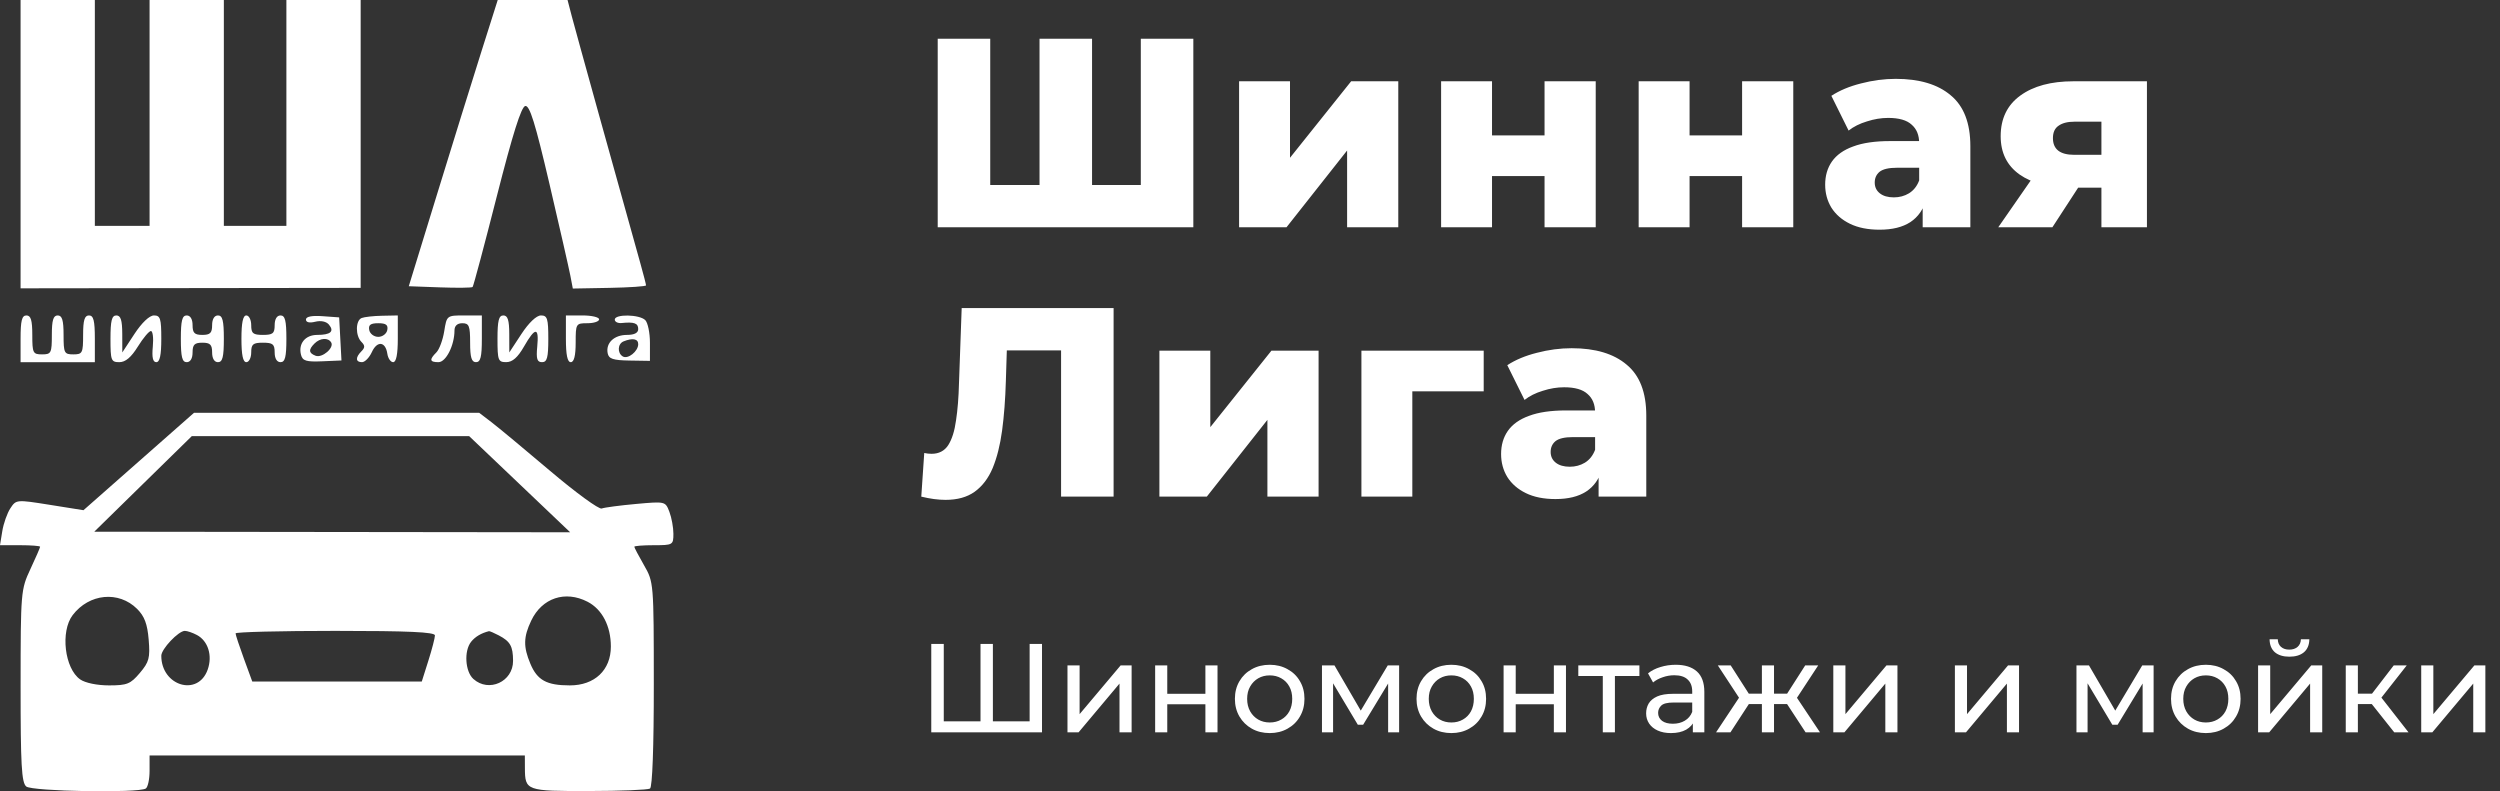 <svg width="297" height="94" viewBox="0 0 297 94" fill="none" xmlns="http://www.w3.org/2000/svg">
<rect x="0" y="0" width="297" height="94" fill="#333333" stroke="none"/>
<path d="M116.83 85.695L116.485 86.085V76.5H117.955V86.085L117.58 85.695H122.695L122.32 86.085V76.5H123.79V87H110.635V76.5H112.12V86.085L111.745 85.695H116.83ZM126.816 87V79.05H128.256V84.84L133.131 79.05H134.436V87H132.996V81.21L128.136 87H126.816ZM137.231 87V79.05H138.671V82.425H143.201V79.05H144.641V87H143.201V83.67H138.671V87H137.231ZM150.846 87.09C150.046 87.09 149.336 86.915 148.716 86.565C148.096 86.215 147.606 85.735 147.246 85.125C146.886 84.505 146.706 83.805 146.706 83.025C146.706 82.235 146.886 81.535 147.246 80.925C147.606 80.315 148.096 79.84 148.716 79.5C149.336 79.15 150.046 78.975 150.846 78.975C151.636 78.975 152.341 79.15 152.961 79.5C153.591 79.84 154.081 80.315 154.431 80.925C154.791 81.525 154.971 82.225 154.971 83.025C154.971 83.815 154.791 84.515 154.431 85.125C154.081 85.735 153.591 86.215 152.961 86.565C152.341 86.915 151.636 87.09 150.846 87.09ZM150.846 85.83C151.356 85.83 151.811 85.715 152.211 85.485C152.621 85.255 152.941 84.93 153.171 84.51C153.401 84.08 153.516 83.585 153.516 83.025C153.516 82.455 153.401 81.965 153.171 81.555C152.941 81.135 152.621 80.81 152.211 80.58C151.811 80.35 151.356 80.235 150.846 80.235C150.336 80.235 149.881 80.35 149.481 80.58C149.081 80.81 148.761 81.135 148.521 81.555C148.281 81.965 148.161 82.455 148.161 83.025C148.161 83.585 148.281 84.08 148.521 84.51C148.761 84.93 149.081 85.255 149.481 85.485C149.881 85.715 150.336 85.83 150.846 85.83ZM157.05 87V79.05H158.535L161.955 84.93H161.355L164.865 79.05H166.215V87H164.91V80.67L165.15 80.805L161.94 86.1H161.31L158.085 80.7L158.37 80.64V87H157.05ZM172.423 87.09C171.623 87.09 170.913 86.915 170.293 86.565C169.673 86.215 169.183 85.735 168.823 85.125C168.463 84.505 168.283 83.805 168.283 83.025C168.283 82.235 168.463 81.535 168.823 80.925C169.183 80.315 169.673 79.84 170.293 79.5C170.913 79.15 171.623 78.975 172.423 78.975C173.213 78.975 173.918 79.15 174.538 79.5C175.168 79.84 175.658 80.315 176.008 80.925C176.368 81.525 176.548 82.225 176.548 83.025C176.548 83.815 176.368 84.515 176.008 85.125C175.658 85.735 175.168 86.215 174.538 86.565C173.918 86.915 173.213 87.09 172.423 87.09ZM172.423 85.83C172.933 85.83 173.388 85.715 173.788 85.485C174.198 85.255 174.518 84.93 174.748 84.51C174.978 84.08 175.093 83.585 175.093 83.025C175.093 82.455 174.978 81.965 174.748 81.555C174.518 81.135 174.198 80.81 173.788 80.58C173.388 80.35 172.933 80.235 172.423 80.235C171.913 80.235 171.458 80.35 171.058 80.58C170.658 80.81 170.338 81.135 170.098 81.555C169.858 81.965 169.738 82.455 169.738 83.025C169.738 83.585 169.858 84.08 170.098 84.51C170.338 84.93 170.658 85.255 171.058 85.485C171.458 85.715 171.913 85.83 172.423 85.83ZM178.627 87V79.05H180.067V82.425H184.597V79.05H186.037V87H184.597V83.67H180.067V87H178.627ZM190.412 87V79.935L190.772 80.31H187.502V79.05H194.762V80.31H191.507L191.852 79.935V87H190.412ZM201.11 87V85.32L201.035 85.005V82.14C201.035 81.53 200.855 81.06 200.495 80.73C200.145 80.39 199.615 80.22 198.905 80.22C198.435 80.22 197.975 80.3 197.525 80.46C197.075 80.61 196.695 80.815 196.385 81.075L195.785 79.995C196.195 79.665 196.685 79.415 197.255 79.245C197.835 79.065 198.44 78.975 199.07 78.975C200.16 78.975 201 79.24 201.59 79.77C202.18 80.3 202.475 81.11 202.475 82.2V87H201.11ZM198.5 87.09C197.91 87.09 197.39 86.99 196.94 86.79C196.5 86.59 196.16 86.315 195.92 85.965C195.68 85.605 195.56 85.2 195.56 84.75C195.56 84.32 195.66 83.93 195.86 83.58C196.07 83.23 196.405 82.95 196.865 82.74C197.335 82.53 197.965 82.425 198.755 82.425H201.275V83.46H198.815C198.095 83.46 197.61 83.58 197.36 83.82C197.11 84.06 196.985 84.35 196.985 84.69C196.985 85.08 197.14 85.395 197.45 85.635C197.76 85.865 198.19 85.98 198.74 85.98C199.28 85.98 199.75 85.86 200.15 85.62C200.56 85.38 200.855 85.03 201.035 84.57L201.32 85.56C201.13 86.03 200.795 86.405 200.315 86.685C199.835 86.955 199.23 87.09 198.5 87.09ZM214.503 87L211.968 83.13L213.153 82.41L216.213 87H214.503ZM210.318 83.64V82.41H212.898V83.64H210.318ZM213.288 83.19L211.923 83.01L214.458 79.05H216.003L213.288 83.19ZM205.578 87H203.868L206.913 82.41L208.098 83.13L205.578 87ZM210.753 87H209.313V79.05H210.753V87ZM209.748 83.64H207.183V82.41H209.748V83.64ZM206.793 83.19L204.078 79.05H205.608L208.143 83.01L206.793 83.19ZM217.797 87V79.05H219.237V84.84L224.112 79.05H225.417V87H223.977V81.21L219.117 87H217.797ZM232.241 87V79.05H233.681V84.84L238.556 79.05H239.861V87H238.421V81.21L233.561 87H232.241ZM246.684 87V79.05H248.169L251.589 84.93H250.989L254.499 79.05H255.849V87H254.544V80.67L254.784 80.805L251.574 86.1H250.944L247.719 80.7L248.004 80.64V87H246.684ZM262.057 87.09C261.257 87.09 260.547 86.915 259.927 86.565C259.307 86.215 258.817 85.735 258.457 85.125C258.097 84.505 257.917 83.805 257.917 83.025C257.917 82.235 258.097 81.535 258.457 80.925C258.817 80.315 259.307 79.84 259.927 79.5C260.547 79.15 261.257 78.975 262.057 78.975C262.847 78.975 263.552 79.15 264.172 79.5C264.802 79.84 265.292 80.315 265.642 80.925C266.002 81.525 266.182 82.225 266.182 83.025C266.182 83.815 266.002 84.515 265.642 85.125C265.292 85.735 264.802 86.215 264.172 86.565C263.552 86.915 262.847 87.09 262.057 87.09ZM262.057 85.83C262.567 85.83 263.022 85.715 263.422 85.485C263.832 85.255 264.152 84.93 264.382 84.51C264.612 84.08 264.727 83.585 264.727 83.025C264.727 82.455 264.612 81.965 264.382 81.555C264.152 81.135 263.832 80.81 263.422 80.58C263.022 80.35 262.567 80.235 262.057 80.235C261.547 80.235 261.092 80.35 260.692 80.58C260.292 80.81 259.972 81.135 259.732 81.555C259.492 81.965 259.372 82.455 259.372 83.025C259.372 83.585 259.492 84.08 259.732 84.51C259.972 84.93 260.292 85.255 260.692 85.485C261.092 85.715 261.547 85.83 262.057 85.83ZM268.261 87V79.05H269.701V84.84L274.576 79.05H275.881V87H274.441V81.21L269.581 87H268.261ZM271.981 78.015C271.251 78.015 270.676 77.84 270.256 77.49C269.846 77.13 269.636 76.615 269.626 75.945H270.601C270.611 76.325 270.736 76.625 270.976 76.845C271.226 77.065 271.556 77.175 271.966 77.175C272.376 77.175 272.706 77.065 272.956 76.845C273.206 76.625 273.336 76.325 273.346 75.945H274.351C274.341 76.615 274.126 77.13 273.706 77.49C273.286 77.84 272.711 78.015 271.981 78.015ZM284.436 87L281.361 83.13L282.546 82.41L286.131 87H284.436ZM278.676 87V79.05H280.116V87H278.676ZM279.681 83.64V82.41H282.306V83.64H279.681ZM282.666 83.19L281.331 83.01L284.376 79.05H285.921L282.666 83.19ZM287.641 87V79.05H289.081V84.84L293.956 79.05H295.261V87H293.821V81.21L288.961 87H287.641Z" fill="white"/>
<path fill-rule="evenodd" clip-rule="evenodd" d="M2.444 17.127V34.253L22.645 34.226L42.847 34.199V17.099V0H38.435H34.023V13.417V26.833H30.308H26.593V13.417V0H22.181H17.769V13.417V26.833H14.518H11.268V13.417V0H6.856H2.444V17.127ZM57.188 6.13C56.121 9.502 53.743 17.152 51.905 23.132L48.563 34.004L52.264 34.139C54.3 34.214 56.047 34.194 56.146 34.095C56.245 33.997 57.539 29.148 59.022 23.32C60.904 15.926 61.925 12.684 62.4 12.593C62.925 12.492 63.582 14.606 65.275 21.845C66.481 27.006 67.599 31.915 67.759 32.754L68.05 34.279L72.4 34.199C74.792 34.154 76.749 34.02 76.749 33.901C76.749 33.782 76.448 32.611 76.08 31.3C73.331 21.493 68.357 3.576 67.937 1.966L67.425 0H63.278H59.13L57.188 6.13ZM2.444 40.25V43.026H6.856H11.268V40.25C11.268 38.091 11.113 37.474 10.571 37.474C10.045 37.474 9.874 38.039 9.874 39.787C9.874 41.946 9.797 42.1 8.713 42.1C7.63 42.1 7.552 41.946 7.552 39.787C7.552 38.039 7.382 37.474 6.856 37.474C6.329 37.474 6.159 38.039 6.159 39.787C6.159 41.946 6.081 42.1 4.998 42.1C3.914 42.1 3.837 41.946 3.837 39.787C3.837 38.039 3.667 37.474 3.14 37.474C2.598 37.474 2.444 38.091 2.444 40.25ZM13.125 40.25C13.125 42.825 13.201 43.026 14.177 43.026C14.902 43.026 15.584 42.452 16.376 41.175C17.008 40.157 17.706 39.325 17.928 39.325C18.15 39.325 18.251 40.157 18.154 41.175C18.031 42.46 18.158 43.026 18.57 43.026C18.985 43.026 19.162 42.193 19.162 40.25C19.162 37.84 19.047 37.474 18.288 37.474C17.758 37.474 16.848 38.338 15.972 39.672L14.53 41.869L14.524 39.672C14.52 38.029 14.342 37.474 13.822 37.474C13.28 37.474 13.125 38.091 13.125 40.25ZM21.485 40.25C21.485 42.409 21.639 43.026 22.181 43.026C22.614 43.026 22.878 42.589 22.878 41.869C22.878 40.944 23.11 40.712 24.039 40.712C24.968 40.712 25.2 40.944 25.2 41.869C25.2 42.589 25.463 43.026 25.896 43.026C26.438 43.026 26.593 42.409 26.593 40.25C26.593 38.091 26.438 37.474 25.896 37.474C25.463 37.474 25.2 37.911 25.2 38.631C25.2 39.556 24.968 39.787 24.039 39.787C23.11 39.787 22.878 39.556 22.878 38.631C22.878 37.911 22.614 37.474 22.181 37.474C21.639 37.474 21.485 38.091 21.485 40.25ZM28.683 40.25C28.683 42.162 28.863 43.026 29.263 43.026C29.583 43.026 29.844 42.505 29.844 41.869C29.844 40.892 30.061 40.712 31.237 40.712C32.413 40.712 32.63 40.892 32.63 41.869C32.63 42.589 32.894 43.026 33.327 43.026C33.869 43.026 34.023 42.409 34.023 40.25C34.023 38.091 33.869 37.474 33.327 37.474C32.894 37.474 32.63 37.911 32.63 38.631C32.63 39.607 32.413 39.787 31.237 39.787C30.061 39.787 29.844 39.607 29.844 38.631C29.844 37.994 29.583 37.474 29.263 37.474C28.863 37.474 28.683 38.338 28.683 40.25ZM36.346 37.96C36.346 38.297 36.76 38.396 37.454 38.222C38.118 38.056 38.767 38.192 39.075 38.562C39.749 39.371 39.277 39.787 37.684 39.787C36.26 39.787 35.414 40.833 35.763 42.164C35.949 42.871 36.39 43.004 38.277 42.922L40.566 42.823L40.429 40.264L40.293 37.705L38.319 37.563C37.044 37.471 36.346 37.612 36.346 37.96ZM42.963 37.78C42.224 38.077 42.21 39.892 42.94 40.62C43.373 41.052 43.373 41.299 42.94 41.73C42.205 42.463 42.233 43.026 43.005 43.026C43.347 43.026 43.873 42.489 44.173 41.833C44.803 40.455 45.798 40.556 46.015 42.021C46.096 42.574 46.409 43.026 46.711 43.026C47.072 43.026 47.259 42.075 47.259 40.25V37.474L45.401 37.511C44.38 37.53 43.283 37.652 42.963 37.78ZM52.773 39.355C52.607 40.391 52.187 41.521 51.839 41.867C50.979 42.724 51.044 43.026 52.09 43.026C52.983 43.026 53.993 41.026 53.993 39.256C53.993 38.708 54.328 38.399 54.922 38.399C55.727 38.399 55.851 38.708 55.851 40.712C55.851 42.46 56.021 43.026 56.547 43.026C57.089 43.026 57.244 42.409 57.244 40.25V37.474H55.16C53.081 37.474 53.075 37.48 52.773 39.355ZM59.102 40.25C59.102 42.821 59.179 43.025 60.147 43.022C60.877 43.02 61.51 42.463 62.25 41.171C63.592 38.831 64.049 38.832 63.825 41.175C63.685 42.639 63.804 43.026 64.394 43.026C64.995 43.026 65.139 42.489 65.139 40.25C65.139 37.84 65.023 37.474 64.265 37.474C63.734 37.474 62.824 38.338 61.948 39.672L60.506 41.869L60.5 39.672C60.496 38.029 60.319 37.474 59.798 37.474C59.256 37.474 59.102 38.091 59.102 40.25ZM67.229 40.25C67.229 42.162 67.409 43.026 67.809 43.026C68.196 43.026 68.39 42.254 68.39 40.712C68.39 38.451 68.421 38.399 69.783 38.399C70.549 38.399 71.176 38.191 71.176 37.937C71.176 37.682 70.288 37.474 69.203 37.474H67.229V40.25ZM73.034 37.966C73.034 38.236 73.399 38.42 73.847 38.375C75.347 38.223 75.82 38.395 75.82 39.093C75.82 39.549 75.362 39.787 74.484 39.787C72.96 39.787 71.953 40.742 72.19 41.962C72.319 42.631 72.83 42.802 74.782 42.833L77.213 42.872V40.728C77.213 39.549 76.963 38.334 76.656 38.029C75.967 37.343 73.034 37.291 73.034 37.966ZM46.01 39.209C45.923 39.654 45.441 40.019 44.937 40.019C44.433 40.019 43.951 39.654 43.864 39.209C43.747 38.602 44.017 38.399 44.937 38.399C45.858 38.399 46.127 38.602 46.01 39.209ZM39.341 40.675C39.736 41.312 38.279 42.563 37.493 42.263C36.664 41.946 36.629 41.54 37.367 40.805C38.03 40.144 38.973 40.082 39.341 40.675ZM75.82 40.887C75.82 41.741 74.589 42.718 73.983 42.344C73.315 41.933 73.374 40.84 74.079 40.556C75.16 40.122 75.82 40.247 75.82 40.887ZM16.482 54.826L9.916 60.612L5.919 59.974C1.948 59.341 1.918 59.344 1.233 60.385C0.854 60.962 0.421 62.184 0.272 63.102L0 64.77H2.383C3.693 64.77 4.766 64.853 4.766 64.955C4.766 65.057 4.245 66.254 3.609 67.615C2.476 70.041 2.453 70.318 2.448 81.484C2.445 90.889 2.562 92.975 3.119 93.436C3.822 94.018 16.415 94.233 17.316 93.678C17.565 93.525 17.769 92.579 17.769 91.576V89.752H40.061H62.352L62.359 91.256C62.372 93.937 62.512 93.987 69.954 93.974C73.699 93.968 76.968 93.836 77.22 93.681C77.502 93.507 77.676 88.752 77.672 81.282C77.667 69.225 77.661 69.155 76.511 67.151C75.876 66.044 75.356 65.055 75.356 64.954C75.356 64.853 76.401 64.77 77.678 64.77C79.937 64.77 80 64.733 80 63.412C80 62.665 79.785 61.492 79.523 60.805C79.047 59.558 79.039 59.556 75.559 59.87C73.641 60.044 71.806 60.286 71.481 60.411C71.157 60.535 68.395 58.52 65.345 55.934C62.294 53.347 59.152 50.738 58.361 50.136L56.924 49.04H39.986H23.049L16.482 54.826ZM61.738 57.525L67.737 63.235L39.467 63.2L11.198 63.166L16.99 57.491L22.782 51.816H39.261H55.738L61.738 57.525ZM16.29 72.339C17.162 73.208 17.508 74.124 17.662 75.98C17.843 78.161 17.717 78.64 16.616 79.943C15.504 81.26 15.096 81.425 12.955 81.425C11.539 81.425 10.125 81.132 9.526 80.714C7.673 79.421 7.157 75.014 8.633 73.076C10.592 70.504 14.108 70.165 16.29 72.339ZM69.798 71.486C71.531 72.378 72.57 74.374 72.57 76.811C72.57 79.605 70.648 81.425 67.698 81.425C64.947 81.425 63.83 80.813 63.01 78.858C62.158 76.828 62.181 75.68 63.11 73.728C64.391 71.039 67.141 70.117 69.798 71.486ZM23.395 75.439C24.718 76.144 25.26 77.876 24.678 79.538C23.537 82.8 19.162 81.504 19.162 77.904C19.162 77.105 21.203 74.948 21.958 74.948C22.242 74.948 22.888 75.169 23.395 75.439ZM51.671 75.486C51.671 75.781 51.319 77.134 50.889 78.493L50.108 80.962H40.038H29.968L28.977 78.254C28.432 76.765 27.986 75.412 27.986 75.247C27.986 75.083 33.315 74.948 39.829 74.948C48.515 74.948 51.671 75.091 51.671 75.486ZM59.248 75.48C60.623 76.201 60.944 76.771 60.952 78.507C60.964 80.987 58.066 82.309 56.236 80.659C55.257 79.776 55.107 77.326 55.967 76.246C56.447 75.644 57.171 75.213 58.087 74.984C58.168 74.965 58.69 75.187 59.248 75.48Z" fill="white"/>
<path d="M124.872 21.976L123.496 23.384V4.6H129.736V23.384L128.296 21.976H136.968L135.528 23.384V4.6H141.768V27H111.4V4.6H117.64V23.384L116.264 21.976H124.872ZM147.204 27V9.656H153.252V18.744L160.516 9.656H166.116V27H160.036V17.88L152.836 27H147.204ZM171.204 27V9.656H177.252V16.088H183.492V9.656H189.572V27H183.492V20.92H177.252V27H171.204ZM194.673 27V9.656H200.721V16.088H206.961V9.656H213.041V27H206.961V20.92H200.721V27H194.673ZM228.414 27V23.768L227.998 22.968V17.016C227.998 16.056 227.699 15.32 227.102 14.808C226.526 14.275 225.598 14.008 224.318 14.008C223.486 14.008 222.643 14.147 221.79 14.424C220.936 14.68 220.211 15.043 219.614 15.512L217.566 11.384C218.547 10.744 219.72 10.253 221.086 9.912C222.472 9.549 223.848 9.368 225.214 9.368C228.03 9.368 230.206 10.019 231.742 11.32C233.299 12.6 234.078 14.616 234.078 17.368V27H228.414ZM223.294 27.288C221.907 27.288 220.734 27.053 219.774 26.584C218.814 26.115 218.078 25.475 217.566 24.664C217.075 23.853 216.83 22.947 216.83 21.944C216.83 20.877 217.096 19.96 217.63 19.192C218.184 18.403 219.027 17.805 220.158 17.4C221.288 16.973 222.75 16.76 224.542 16.76H228.638V19.928H225.374C224.392 19.928 223.699 20.088 223.294 20.408C222.91 20.728 222.718 21.155 222.718 21.688C222.718 22.221 222.92 22.648 223.326 22.968C223.731 23.288 224.286 23.448 224.99 23.448C225.651 23.448 226.248 23.288 226.782 22.968C227.336 22.627 227.742 22.115 227.998 21.432L228.83 23.672C228.51 24.867 227.88 25.773 226.942 26.392C226.024 26.989 224.808 27.288 223.294 27.288ZM249.648 27V21.368L250.448 22.296H246.032C243.45 22.296 241.413 21.773 239.92 20.728C238.426 19.661 237.68 18.147 237.68 16.184C237.68 14.093 238.458 12.483 240.016 11.352C241.573 10.221 243.674 9.656 246.32 9.656H255.056V27H249.648ZM237.392 27L241.968 20.408H248.112L243.824 27H237.392ZM249.648 19.544V12.952L250.448 14.456H246.448C245.637 14.456 245.008 14.616 244.56 14.936C244.112 15.235 243.888 15.725 243.888 16.408C243.888 17.731 244.73 18.392 246.416 18.392H250.448L249.648 19.544ZM112.328 59.384C111.901 59.384 111.443 59.352 110.952 59.288C110.483 59.224 109.981 59.128 109.448 59L109.8 53.816C110.099 53.88 110.387 53.912 110.664 53.912C111.539 53.912 112.2 53.571 112.648 52.888C113.096 52.184 113.405 51.203 113.576 49.944C113.768 48.685 113.885 47.213 113.928 45.528L114.248 36.6H132.296V59H126.056V40.216L127.432 41.624H118.376L119.656 40.152L119.496 45.272C119.432 47.448 119.283 49.411 119.048 51.16C118.813 52.888 118.44 54.371 117.928 55.608C117.416 56.824 116.701 57.763 115.784 58.424C114.888 59.064 113.736 59.384 112.328 59.384ZM137.736 59V41.656H143.784V50.744L151.048 41.656H156.648V59H150.568V49.88L143.368 59H137.736ZM161.736 59V41.656H176.264V46.488H166.472L167.784 45.176V59H161.736ZM189.914 59V55.768L189.498 54.968V49.016C189.498 48.056 189.199 47.32 188.602 46.808C188.026 46.275 187.098 46.008 185.818 46.008C184.986 46.008 184.143 46.147 183.29 46.424C182.436 46.68 181.711 47.043 181.114 47.512L179.066 43.384C180.047 42.744 181.22 42.253 182.586 41.912C183.972 41.549 185.348 41.368 186.714 41.368C189.53 41.368 191.706 42.019 193.242 43.32C194.799 44.6 195.578 46.616 195.578 49.368V59H189.914ZM184.794 59.288C183.407 59.288 182.234 59.053 181.274 58.584C180.314 58.115 179.578 57.475 179.066 56.664C178.575 55.853 178.33 54.947 178.33 53.944C178.33 52.877 178.596 51.96 179.13 51.192C179.684 50.403 180.527 49.805 181.658 49.4C182.788 48.973 184.25 48.76 186.042 48.76H190.138V51.928H186.874C185.892 51.928 185.199 52.088 184.794 52.408C184.41 52.728 184.218 53.155 184.218 53.688C184.218 54.221 184.42 54.648 184.826 54.968C185.231 55.288 185.786 55.448 186.49 55.448C187.151 55.448 187.748 55.288 188.282 54.968C188.836 54.627 189.242 54.115 189.498 53.432L190.33 55.672C190.01 56.867 189.38 57.773 188.442 58.392C187.524 58.989 186.308 59.288 184.794 59.288Z" fill="white"/>
</svg>
